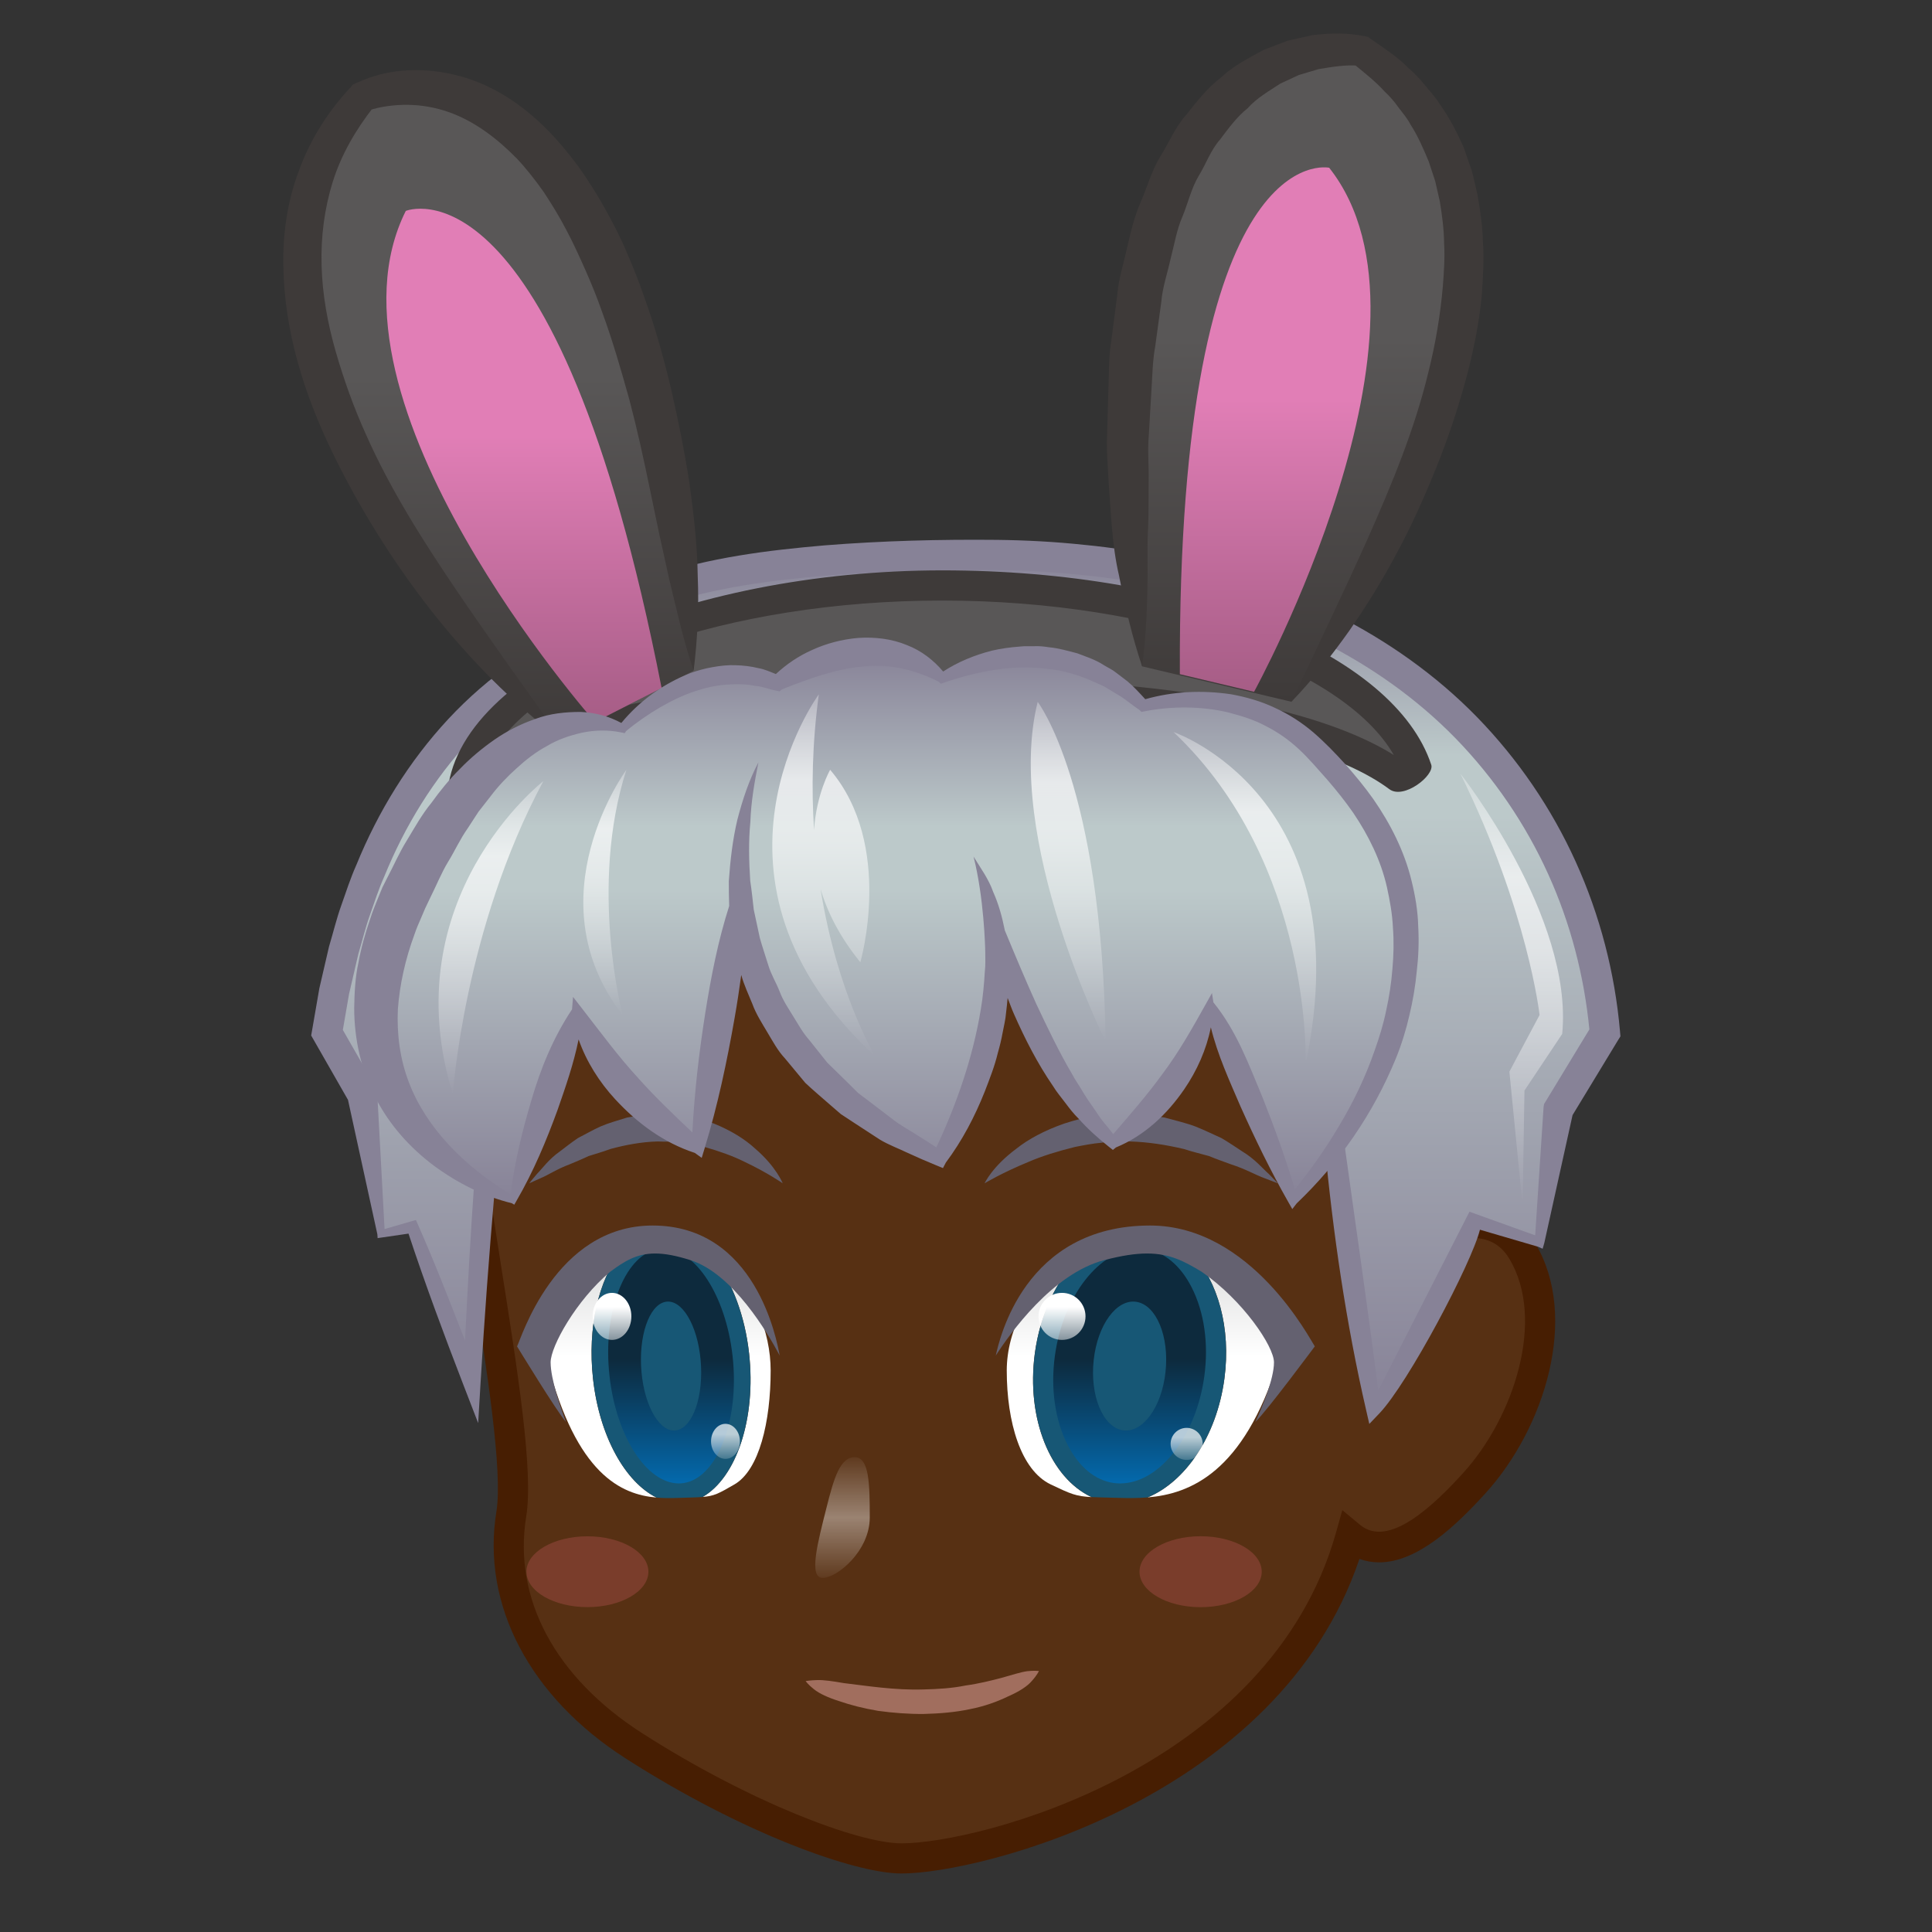 <?xml version="1.0" encoding="UTF-8"?>
<!-- Generated by phantom_svg. -->
<svg width="64px" height="64px" viewBox="0 0 64 64" preserveAspectRatio="none" xmlns="http://www.w3.org/2000/svg" xmlns:xlink="http://www.w3.org/1999/xlink" version="1.1">
  <rect x="0" y="0" width="64" height="64" fill="#333333" stroke="none"/>
  <g>
    <g>
      <path style='fill:#573013;' d='M50.426,41.44C49.618,40.093,48.104,40.463,46.985,41
			c1.165-6.859,1.605-13.693-3.068-16.583C36.145,19.611,21.125,23.625,21.125,23.625
			s-6.597,4.009-5.902,11.932c0.42,4.784,2.096,12.259,1.715,14.596
			C16.5,52.833,17.75,55.75,21,57.833c3.718,2.384,7.375,3.729,8.864,3.729
			c2.385,0,12.553-2.396,14.874-10.662c1.283,1.065,2.929-0.484,4.095-1.764
			C50.595,47.203,51.805,43.738,50.426,41.44z'/>
      <path style='fill:#471E02;' d='M29.864,62.062c-1.548,0-5.275-1.335-9.134-3.809
			c-3.187-2.042-4.789-5.101-4.286-8.181c0.216-1.323-0.311-4.671-0.82-7.907
			c-0.358-2.278-0.729-4.635-0.899-6.564c-0.714-8.139,6.072-12.362,6.141-12.404
			l0.131-0.056c0.059-0.016,6.013-1.588,12.311-1.588
			c4.6,0,8.258,0.82,10.873,2.437c4.729,2.925,4.526,9.449,3.443,16.218
			c1.442-0.451,2.588-0.1,3.231,0.974c1.468,2.443,0.312,6.135-1.652,8.291
			c-0.967,1.062-2.241,2.282-3.515,2.282l0,0c-0.229,0-0.447-0.038-0.655-0.114
			C42.364,59.549,32.501,62.062,29.864,62.062z M21.328,24.089
			c-0.634,0.416-6.231,4.306-5.607,11.425c0.167,1.896,0.535,4.235,0.891,6.497
			c0.546,3.467,1.062,6.742,0.82,8.224c-0.443,2.714,0.956,5.33,3.839,7.178
			c3.564,2.285,7.168,3.65,8.594,3.65c2.536,0,12.193-2.466,14.393-10.297
			l0.208-0.741l0.593,0.491c0.948,0.785,2.444-0.66,3.405-1.716
			c1.682-1.845,2.746-5.085,1.534-7.103c-0.509-0.849-1.451-0.89-2.796-0.246
			l-0.87,0.417l0.161-0.952c1.144-6.729,1.591-13.335-2.838-16.074
			c-2.455-1.518-5.937-2.288-10.348-2.288
			C27.515,22.554,22.022,23.911,21.328,24.089z'/>
    </g>
  </g>
  <g>
    <g>
      <path style='fill:#646170;' d='M25.928,39.198c0,0-0.497-0.348-1.265-0.712
			c-0.379-0.19-0.839-0.353-1.326-0.492c-0.248-0.057-0.501-0.114-0.763-0.14
			c-0.259-0.056-0.528-0.024-0.793-0.042c-0.534,0.015-1.065,0.115-1.565,0.251
			c-0.241,0.092-0.487,0.158-0.718,0.233c-0.216,0.104-0.432,0.19-0.631,0.275
			c-0.411,0.151-0.71,0.356-0.955,0.456c-0.243,0.109-0.381,0.171-0.381,0.171
			s0.087-0.114,0.254-0.307c0.179-0.18,0.392-0.491,0.764-0.75
			c0.18-0.136,0.373-0.29,0.591-0.438c0.236-0.122,0.483-0.264,0.752-0.387
			c0.272-0.118,0.578-0.2,0.882-0.296c0.316-0.057,0.645-0.107,0.975-0.128
			c0.333,0.005,0.668,0.004,0.987,0.076c0.327,0.038,0.625,0.148,0.911,0.251
			c0.561,0.226,1.034,0.52,1.368,0.83C25.712,38.646,25.928,39.198,25.928,39.198z
			'/>
    </g>
    <path style='fill:#646170;' d='M32.616,39.198c0,0,0.575-0.348,1.462-0.712
		c0.438-0.19,0.971-0.353,1.533-0.492c0.287-0.057,0.58-0.114,0.883-0.14
		c0.299-0.056,0.61-0.024,0.917-0.042c0.617,0.015,1.232,0.115,1.81,0.251
		c0.278,0.092,0.563,0.158,0.83,0.233c0.25,0.104,0.5,0.19,0.73,0.275
		c0.475,0.151,0.82,0.356,1.104,0.456c0.28,0.109,0.441,0.171,0.441,0.171
		s-0.101-0.114-0.293-0.307c-0.207-0.18-0.453-0.491-0.883-0.75
		c-0.208-0.136-0.432-0.29-0.683-0.438c-0.273-0.122-0.558-0.264-0.869-0.387
		c-0.314-0.118-0.668-0.2-1.02-0.296c-0.365-0.057-0.746-0.107-1.128-0.128
		c-0.385,0.005-0.772,0.004-1.141,0.076c-0.378,0.038-0.723,0.148-1.054,0.251
		c-0.649,0.226-1.196,0.52-1.582,0.83C32.866,38.646,32.616,39.198,32.616,39.198z
		'/>
    <g>
      <g>
        <g>
          <linearGradient id='SVGID_1_' gradientUnits='userSpaceOnUse' x1='22.229' y1='49.474' x2='22.229' y2='41.03'>
            <stop offset='0' style='stop-color:#036EB5'/>
            <stop offset='0.527' style='stop-color:#0D2A3D'/>
          </linearGradient>
          <path style='fill:url(#SVGID_1_);' d='M22.488,49.474c-1.201,0-2.331-1.688-2.571-3.843
					c-0.258-2.319,0.569-4.375,1.843-4.585c0.07-0.011,0.14-0.017,0.209-0.017
					c1.202,0,2.331,1.688,2.57,3.843c0.258,2.319-0.569,4.375-1.843,4.585
					C22.627,49.469,22.557,49.474,22.488,49.474z'/>
          <g>
            <linearGradient id='SVGID_2_' gradientUnits='userSpaceOnUse' x1='19.942' y1='49.626' x2='19.942' y2='41.194'>
              <stop offset='0.553' style='stop-color:#FFFFFF'/>
              <stop offset='1' style='stop-color:#D9DADA'/>
            </linearGradient>
            <path style='fill:url(#SVGID_2_);' d='M19.645,45.676c-0.191-1.715,0.193-3.28,0.907-4.182
						c-1.717,0.913-2.418,3.634-2.418,3.634c0.961,3.713,2.441,4.382,3.617,4.481
						C20.72,49.102,19.858,47.593,19.645,45.676z'/>
            <linearGradient id='SVGID_3_' gradientUnits='userSpaceOnUse' x1='24.401' y1='49.626' x2='24.401' y2='41.194'>
              <stop offset='0.553' style='stop-color:#FFFFFF'/>
              <stop offset='1' style='stop-color:#D9DADA'/>
            </linearGradient>
            <path style='fill:url(#SVGID_3_);' d='M23.708,41.77c0.553,0.744,0.967,1.814,1.106,3.057
						c0.242,2.172-0.428,4.126-1.54,4.761c0.381-0.03,0.525-0.107,1.056-0.415
						c0.817-0.473,1.199-2.066,1.199-3.774
						C25.529,44.14,24.975,42.59,23.708,41.77z'/>
            <path style='fill:#175775;' d='M24.813,44.828c-0.138-1.244-0.553-2.314-1.106-3.057
						c-0.536-0.347-1.187-0.576-1.998-0.576c-0.43,0-0.812,0.117-1.157,0.3
						c-0.714,0.903-1.098,2.467-0.907,4.182c0.213,1.916,1.075,3.426,2.106,3.933
						c0.258,0.022,0.503,0.017,0.723,0.01c0.376-0.012,0.614-0.016,0.8-0.031
						C24.386,48.954,25.055,47,24.813,44.828z M22.66,49.126
						c-0.057,0.009-0.115,0.014-0.172,0.014c-1.067,0-2.076-1.561-2.297-3.553
						c-0.12-1.078,0.003-2.122,0.345-2.939c0.308-0.735,0.757-1.186,1.262-1.269
						c0.057-0.009,0.115-0.014,0.172-0.014c1.066,0,2.076,1.561,2.297,3.553
						c0.12,1.078-0.002,2.122-0.345,2.939
						C23.614,48.592,23.166,49.043,22.66,49.126z'/>
          </g>
        </g>
        <path style='fill:#175775;' d='M23.209,45.053c0.106,1.174-0.247,2.215-0.788,2.325
				c-0.541,0.11-1.065-0.753-1.171-1.927c-0.106-1.174,0.247-2.215,0.788-2.325
				C22.578,43.016,23.103,43.879,23.209,45.053z'/>
      </g>
      <g>
        <g>
          <path style='fill:#646170;' d='M18.747,47.102c-0.296-0.331-1.619-2.501-1.619-2.501
					c0.12-0.207,1.247-4.004,4.491-4.004c3.422,0,4.114,3.805,4.21,4.308
					c-0.386-0.73-1.547-2.713-2.955-3.16c-0.474-0.151-0.847-0.221-1.173-0.221
					c-0.62,0-1.026,0.263-1.491,0.607c-1.125,0.945-1.97,2.47-1.97,2.998
					C18.241,45.686,18.57,46.632,18.747,47.102z'/>
        </g>
      </g>
      <g>
        <g>
          <linearGradient id='SVGID_4_' gradientUnits='userSpaceOnUse' x1='26.58' y1='49.474' x2='26.58' y2='41.03' gradientTransform='matrix(-1 0 0 1 64 0)'>
            <stop offset='0' style='stop-color:#036EB5'/>
            <stop offset='0.527' style='stop-color:#0D2A3D'/>
          </linearGradient>
          <path style='fill:url(#SVGID_4_);' d='M37.105,49.474c-0.085,0-0.169-0.006-0.254-0.017
					c-0.726-0.098-1.361-0.613-1.786-1.449c-0.446-0.877-0.607-1.99-0.452-3.135
					c0.291-2.155,1.662-3.843,3.122-3.843c0.085,0,0.169,0.006,0.254,0.017
					c1.548,0.209,2.552,2.266,2.239,4.585
					C39.936,47.786,38.564,49.474,37.105,49.474L37.105,49.474z'/>
          <g>
            <linearGradient id='SVGID_5_' gradientUnits='userSpaceOnUse' x1='29.247' y1='49.626' x2='29.247' y2='41.194' gradientTransform='matrix(-1 0 0 1 64 0)'>
              <stop offset='0.553' style='stop-color:#FFFFFF'/>
              <stop offset='1' style='stop-color:#D9DADA'/>
            </linearGradient>
            <path style='fill:url(#SVGID_5_);' d='M34.281,44.828c0.175-1.291,0.712-2.392,1.423-3.138
						c-1.645,0.796-2.354,2.41-2.354,3.71c0,1.707,0.464,3.3,1.457,3.774
						c0.676,0.322,0.836,0.392,1.351,0.419
						C34.803,48.961,33.987,47.004,34.281,44.828z'/>
            <linearGradient id='SVGID_6_' gradientUnits='userSpaceOnUse' x1='23.826' y1='49.626' x2='23.826' y2='41.194' gradientTransform='matrix(-1 0 0 1 64 0)'>
              <stop offset='0.553' style='stop-color:#FFFFFF'/>
              <stop offset='1' style='stop-color:#D9DADA'/>
            </linearGradient>
            <path style='fill:url(#SVGID_6_);' d='M42.332,45.128c0,0-0.822-2.638-2.835-3.592
						c0.841,0.909,1.29,2.452,1.062,4.141c-0.258,1.908-1.298,3.413-2.543,3.927
						C39.431,49.485,41.186,48.774,42.332,45.128z'/>
            <path style='fill:#175775;' d='M40.559,45.676c0.228-1.688-0.221-3.231-1.062-4.141
						c-0.444-0.211-0.944-0.342-1.508-0.342c-0.913,0-1.661,0.194-2.285,0.496
						c-0.711,0.745-1.248,1.846-1.423,3.138c-0.294,2.176,0.522,4.133,1.876,4.765
						c0.217,0.011,0.491,0.016,0.904,0.027c0.289,0.008,0.612,0.013,0.955-0.016
						C39.261,49.09,40.301,47.585,40.559,45.676z M37.105,49.14
						c-0.07,0-0.14-0.005-0.209-0.014c-0.614-0.083-1.159-0.534-1.533-1.269
						c-0.416-0.817-0.565-1.861-0.419-2.939c0.269-1.992,1.495-3.553,2.79-3.553
						c0.07,0,0.14,0.005,0.209,0.014c0.614,0.083,1.159,0.534,1.533,1.269
						c0.416,0.817,0.565,1.861,0.419,2.939
						C39.626,47.579,38.401,49.14,37.105,49.14z'/>
          </g>
        </g>
        <path style='fill:#175775;' d='M36.23,45.053c-0.128,1.174,0.3,2.215,0.957,2.325
				c0.657,0.11,1.294-0.753,1.422-1.927c0.128-1.174-0.3-2.215-0.957-2.325
				C36.995,43.016,36.358,43.879,36.23,45.053z'/>
      </g>
      <g>
        <g>
          <path style='fill:#646170;' d='M41.586,47.102c0.216-0.469,0.616-1.416,0.616-1.973
					c0-0.528-1.026-2.053-2.389-2.996c-0.568-0.345-1.059-0.609-1.813-0.609
					c-0.396,0-0.849,0.07-1.425,0.221c-1.711,0.447-3.12,2.43-3.589,3.16
					c0.115-0.503,0.931-4.308,5.113-4.308c3.362,0,5.31,3.797,5.456,4.004
					C43.553,44.6,41.946,46.77,41.586,47.102z'/>
        </g>
      </g>
      <linearGradient id='SVGID_7_' gradientUnits='userSpaceOnUse' x1='20.273' y1='44.386' x2='20.273' y2='42.827'>
        <stop offset='0' style='stop-color:#FFFFFF;stop-opacity:0.5'/>
        <stop offset='0.7' style='stop-color:#FFFFFF'/>
      </linearGradient>
      <ellipse style='fill:url(#SVGID_7_);' cx='20.273' cy='43.607' rx='0.642' ry='0.779'/>
      <linearGradient id='SVGID_8_' gradientUnits='userSpaceOnUse' x1='35.18' y1='44.386' x2='35.18' y2='42.827'>
        <stop offset='0' style='stop-color:#FFFFFF;stop-opacity:0.5'/>
        <stop offset='0.7' style='stop-color:#FFFFFF'/>
      </linearGradient>
      <circle style='fill:url(#SVGID_8_);' cx='35.18' cy='43.607' r='0.779'/>
    </g>
  </g>
  <linearGradient id="SVGID_9_" gradientUnits="userSpaceOnUse" x1="27.909" y1="52.271" x2="27.909" y2="48.271">
    <stop offset='0' style='stop-color:#FFFFFF;stop-opacity:0.05'/>
    <stop offset='0.5' style='stop-color:#FFFFFF;stop-opacity:0.4'/>
    <stop offset='1' style='stop-color:#FFFFFF;stop-opacity:0.05'/>
  </linearGradient>
  <path style="fill:url(#SVGID_9_);" d="M28.812,50.271c0,1.105-1.079,2-1.562,2s-0.143-1.241,0.125-2.312
	c0.25-1,0.454-1.688,0.938-1.688S28.812,49.166,28.812,50.271z"/>
  <path style="fill:#5C0034;" d="M45.418,41.204"/>
  <g>
    <linearGradient id='SVGID_10_' gradientUnits='userSpaceOnUse' x1='32' y1='18.375' x2='32' y2='46.667'>
      <stop offset='0' style='stop-color:#878297'/>
      <stop offset='0.235' style='stop-color:#BCC9CA'/>
      <stop offset='0.305' style='stop-color:#BCC9CA'/>
      <stop offset='1' style='stop-color:#878297'/>
    </linearGradient>
    <path style='fill:url(#SVGID_10_);' d='M32.5,18.375c-9.158,0-12.289,1.435-13.196,2.805
		c-3.437,1.623-7.324,5.191-8.471,13.031L12,36.25l0.625,4.625l1.042-0.227
		c0,0,0.833,2.06,1.958,5.102c0,0,0.618-12.768,1.75-16.5
		c0.466-1.536,2.022-3.535,3.622-5.297L44,29.002c-1,3.85,1.5,17.665,1.5,17.665
		c2.333-2.944,3.333-6.226,3.333-6.226L51,41.146L51.625,36.75l1.542-2.539
		C52.526,26.851,46.875,18.375,32.5,18.375z'/>
    <path style='fill:#878297;' d='M53.679,34.33l-0.014-0.163
		c-0.169-1.937-0.663-3.845-1.466-5.617c-0.801-1.773-1.916-3.404-3.274-4.799
		c-2.735-2.801-6.411-4.5-10.168-5.272c-0.944-0.184-1.894-0.341-2.85-0.431
		c-0.946-0.102-1.936-0.153-2.868-0.164c-1.911-0.019-3.804,0.03-5.71,0.181
		c-1.9,0.164-3.813,0.399-5.684,1.026c-0.919,0.335-1.884,0.74-2.618,1.614
		c-0.351,0.439-0.595,1.052-0.543,1.653c0.047,0.607,0.262,1.112,0.636,1.591
		l0.001,0.001l0.112,0.131l0.16,0.032l24.607,4.888l-24.198-5.818
		c-0.17-0.256-0.308-0.592-0.319-0.884c-0.028-0.348,0.101-0.673,0.329-0.972
		c0.485-0.594,1.324-0.998,2.162-1.29c1.715-0.577,3.584-0.817,5.438-0.974
		c1.858-0.148,3.745-0.197,5.609-0.178c0.956,0.011,1.853,0.06,2.785,0.159
		c0.925,0.087,1.84,0.238,2.748,0.415c3.615,0.744,7.088,2.362,9.657,4.992
		c1.276,1.311,2.323,2.843,3.077,4.511c0.735,1.62,1.19,3.367,1.362,5.139
		l-1.451,2.39l-0.048,0.078l-0.017,0.09l-0,0l-0.279,4.263l-2.177-0.782
		L45.656,46.062c-0.341-2.702-0.758-5.541-1.13-8.235
		c-0.2-1.465-0.363-2.934-0.505-4.405c-0.067-0.736-0.104-1.473-0.134-2.21
		c-0.022-0.737-0.022-1.479,0.112-2.21c-0.211,0.714-0.292,1.463-0.349,2.206
		c-0.057,0.745-0.05,1.491-0.043,2.237c0.017,1.491,0.137,2.976,0.273,4.458
		c0.28,2.963,0.706,5.907,1.375,8.809l0.105,0.458l0.332-0.348
		C46.646,45.825,48.75,41.844,49.025,40.736l1.924,0.563l0,0l0.153,0.067
		l0.055-0.191l0.936-4.236l1.499-2.469L53.679,34.33z'/>
    <path style='fill:#878297;' d='M15.715,39.094c-0.126,1.771-0.223,3.543-0.31,5.316
		c-0.501-1.286-0.999-2.573-1.556-3.835l-0.071-0.16l-0.153,0.042h-0
		l-0.886,0.257l-0.244-4.531l-0.003-0.057l-0.058-0.125l-0-0l-1.077-1.883
		l0.204-1.182l0.308-1.329c0.131-0.434,0.235-0.878,0.388-1.304
		c0.151-0.427,0.289-0.859,0.474-1.271c0.681-1.673,1.637-3.227,2.857-4.537
		c0.982-1.053,2.147-1.922,3.419-2.594c0.096-0.544,0.468-1.145,1.386-1.696
		c-0.281,0.101-0.564,0.196-0.839,0.314c-1.767,0.759-3.384,1.884-4.697,3.293
		c-1.313,1.41-2.332,3.072-3.051,4.838c-0.195,0.436-0.341,0.889-0.499,1.338
		c-0.161,0.448-0.27,0.911-0.407,1.366l-0.321,1.385l-0.242,1.398l-0.029,0.165
		l0.089,0.156l1.131,1.977l0.973,4.455v0l0.008,0.124l0.14-0.02
		l0.883-0.129c0.557,1.682,1.173,3.339,1.81,4.988l0.498,1.289l0.082-1.378
		c0.125-2.098,0.28-4.196,0.461-6.291C16.191,39.376,15.963,39.25,15.715,39.094z'/>
  </g>
  <g>
    <g>
      <path style='fill:#595757;' d='M46.158,25.615c-1.538-1.068-5.426-2.659-14.947-2.659
			c-14.337,0-15.901,3.606-15.901,3.606c0-3.959,7.119-7.169,15.901-7.169
			c7.779,0,14.253,2.518,15.631,5.845C47.019,25.667,46.936,26.155,46.158,25.615z'/>
      <path style='fill:#3E3A39;' d='M46.023,26.142c-1.286-0.963-4.963-2.685-14.812-2.685
			c-13.604,0-15.432,3.286-15.449,3.319c-0.104,0.207-0.342,0.321-0.565,0.266
			c-0.225-0.054-0.387-0.248-0.387-0.479c0-4.3,7.94-7.669,16.401-7.669
			c8.3,0,14.977,2.743,16.201,6.439C47.528,25.685,46.499,26.499,46.023,26.142z
			 M31.211,22.457c9.064,0,13.146,1.418,14.961,2.554
			c-1.664-2.896-7.842-5.117-14.961-5.117S17.915,22.114,16.25,25.01
			C18.065,23.875,22.147,22.457,31.211,22.457z'/>
    </g>
    <g>
      <g>
        <linearGradient id='SVGID_11_' gradientUnits='userSpaceOnUse' x1='42.921' y1='1.642' x2='42.921' y2='23.247'>
          <stop offset='0.442' style='stop-color:#595757'/>
          <stop offset='1' style='stop-color:#3E3A39'/>
        </linearGradient>
        <path style='fill:url(#SVGID_11_);' d='M42.78,23.247c0,0,11.133-15.663,2.323-21.56
				c0,0-10.048-1.99-7.271,20.386'/>
        <path style='fill:#3E3A39;' d='M42.78,23.247c0.862-1.827,1.725-3.609,2.531-5.411
				c0.798-1.799,1.554-3.621,2.007-5.511c0.237-0.94,0.396-1.894,0.478-2.842
				c0.036-0.473,0.071-0.95,0.042-1.418c-0.005-0.472-0.067-0.935-0.142-1.393
				L47.542,5.997l-0.216-0.654c-0.177-0.421-0.357-0.843-0.607-1.227
				c-0.104-0.206-0.259-0.376-0.396-0.561c-0.132-0.189-0.283-0.362-0.453-0.52
				c-0.31-0.345-0.681-0.63-1.043-0.93L44.825,2.103l0.181,0.075
				c-0.394-0.042-0.888,0.038-1.323,0.111l-0.653,0.194l-0.617,0.286
				c-0.378,0.251-0.776,0.471-1.084,0.817c-0.356,0.285-0.631,0.661-0.91,1.033
				c-0.309,0.344-0.469,0.816-0.714,1.214c-0.241,0.405-0.349,0.893-0.532,1.334
				c-0.193,0.439-0.27,0.929-0.394,1.401c-0.105,0.478-0.268,0.939-0.31,1.436
				l-0.201,1.471c-0.09,0.486-0.093,0.989-0.127,1.487l-0.088,1.496
				c-0.042,0.498,0.01,1.003-0.003,1.505c-0.007,0.503,0.005,1.006-0.017,1.511
				c-0.031,0.505-0.014,1.011-0.018,1.519c-0.005,1.016-0.043,2.037-0.181,3.081
				c-0.333-0.986-0.566-1.994-0.765-3.007c-0.236-1.01-0.263-2.046-0.343-3.077
				c-0.024-0.517-0.076-1.031-0.053-1.551l0.044-1.559
				c0.023-0.52,0.006-1.04,0.092-1.561l0.203-1.561
				c0.042-0.522,0.212-1.035,0.323-1.552c0.123-0.517,0.238-1.033,0.459-1.53
				c0.217-0.495,0.351-1.015,0.639-1.486c0.294-0.464,0.491-0.976,0.87-1.395
				c0.344-0.437,0.686-0.875,1.139-1.223c0.408-0.389,0.926-0.65,1.418-0.919
				l0.794-0.304l0.827-0.186c0.572-0.063,1.104-0.089,1.721,0.035l0.12,0.024
				l0.062,0.051l0.002,0.001c0.431,0.305,0.887,0.587,1.264,0.974
				c0.204,0.175,0.391,0.368,0.558,0.581c0.172,0.208,0.36,0.404,0.498,0.638
				c0.315,0.442,0.563,0.925,0.783,1.421l0.264,0.765
				c0.071,0.259,0.125,0.521,0.187,0.782c0.095,0.524,0.17,1.054,0.184,1.581
				c0.038,0.529,0.007,1.053-0.025,1.575c-0.033,0.523-0.115,1.036-0.207,1.546
				c-0.106,0.506-0.211,1.012-0.354,1.506c-0.271,0.991-0.599,1.961-0.983,2.904
				c-0.381,0.944-0.797,1.871-1.278,2.763c-0.473,0.896-1.008,1.756-1.582,2.587
				C44.109,21.721,43.482,22.517,42.78,23.247z'/>
      </g>
      <linearGradient id='SVGID_12_' gradientUnits='userSpaceOnUse' x1='42.241' y1='5.543' x2='42.241' y2='22.917'>
        <stop offset='0.442' style='stop-color:#E17EB6'/>
        <stop offset='1' style='stop-color:#A65D86'/>
      </linearGradient>
      <path style='fill:url(#SVGID_12_);' d='M41.542,22.917c0,0,6.649-12.1,2.489-17.36
			c0,0-5.02-1.109-4.947,16.776'/>
    </g>
    <g>
      <g>
        <linearGradient id='SVGID_13_' gradientUnits='userSpaceOnUse' x1='16.494' y1='2.9' x2='16.494' y2='24.521'>
          <stop offset='0.442' style='stop-color:#595757'/>
          <stop offset='1' style='stop-color:#3E3A39'/>
        </linearGradient>
        <path style='fill:url(#SVGID_13_);' d='M18.619,24.521c0,0-13.585-13.355-6.616-21.312
				c0,0,8.927-4.279,10.972,19.009'/>
        <path style='fill:#3E3A39;' d='M18.619,24.521c-0.831-0.607-1.598-1.294-2.325-2.019
				c-0.721-0.73-1.406-1.499-2.039-2.31c-1.264-1.624-2.365-3.385-3.272-5.263
				c-0.901-1.874-1.561-3.933-1.596-6.101c-0.025-1.078,0.134-2.18,0.526-3.203
				c0.376-1.028,0.976-1.964,1.713-2.745l0.001-0.001l0.055-0.073l0.106-0.049
				c0.585-0.271,1.119-0.394,1.708-0.427c0.578-0.031,1.162,0.035,1.722,0.188
				c1.131,0.298,2.107,0.973,2.892,1.76c0.394,0.397,0.743,0.824,1.07,1.265
				c0.311,0.449,0.608,0.905,0.868,1.378c0.26,0.472,0.51,0.949,0.716,1.442
				c0.212,0.491,0.409,0.985,0.58,1.487c0.363,0.998,0.642,2.014,0.887,3.036
				c0.233,1.023,0.443,2.049,0.602,3.081c0.145,1.034,0.265,2.07,0.28,3.114
				c0.043,1.041-0.006,2.088-0.135,3.134c-0.344-1.004-0.563-2.013-0.806-3.014
				l-0.332-1.502l-0.312-1.498c-0.205-0.998-0.423-1.989-0.681-2.968
				c-0.273-0.973-0.55-1.944-0.896-2.884c-0.164-0.474-0.353-0.935-0.553-1.39
				c-0.201-0.454-0.405-0.904-0.636-1.338c-0.226-0.438-0.482-0.851-0.748-1.257
				c-0.279-0.394-0.573-0.773-0.898-1.117c-0.658-0.671-1.409-1.24-2.263-1.538
				c-0.426-0.148-0.874-0.229-1.327-0.236c-0.439-0.008-0.939,0.057-1.305,0.184
				l0.16-0.121l-0.001,0.001c-0.59,0.754-1.073,1.578-1.353,2.475
				c-0.281,0.894-0.402,1.836-0.374,2.787c0.025,0.951,0.199,1.906,0.466,2.84
				c0.269,0.933,0.599,1.86,1.007,2.76c0.802,1.809,1.875,3.501,2.997,5.159
				C16.249,21.218,17.427,22.851,18.619,24.521z'/>
      </g>
      <linearGradient id='SVGID_14_' gradientUnits='userSpaceOnUse' x1='17.358' y1='6.914' x2='17.358' y2='23.917'>
        <stop offset='0.442' style='stop-color:#E17EB6'/>
        <stop offset='1' style='stop-color:#A65D86'/>
      </linearGradient>
      <path style='fill:url(#SVGID_14_);' d='M21.917,22.792C18.41,4.92,13.442,6.987,13.442,6.987
			C10.298,13.271,19.708,23.917,19.708,23.917'/>
    </g>
  </g>
  <g>
    <linearGradient id='SVGID_15_' gradientUnits='userSpaceOnUse' x1='29.519' y1='21.59' x2='29.519' y2='39.75'>
      <stop offset='0' style='stop-color:#878297'/>
      <stop offset='0.319' style='stop-color:#BCC9CA'/>
      <stop offset='0.434' style='stop-color:#BCC9CA'/>
      <stop offset='1' style='stop-color:#878297'/>
    </linearGradient>
    <path style='fill:url(#SVGID_15_);' d='M43.625,24.875c-2.375-2.5-5.75-1.5-5.75-1.5c-3-3-6.664-0.918-6.664-0.918
		C28.797,20.413,25.75,22.625,25.75,22.625c-2.75-1.125-5.125,1.5-5.125,1.5s-3.875-1.875-7.25,5.625s3.625,10,3.625,10
		c0.75-2.5,2.125-6.25,2.125-6.25c1.208,3,4.001,4.494,4.001,4.494
		c0.455-2.45,1.174-6.957,1.391-8.327C24.701,32.493,26.079,36.051,31.125,38.375
		c0,0,2.343-3.61,1.821-7.585c0.725,2.188,2.021,5.324,3.922,7.065
		c0,0,2.424-1.563,3.216-4.604c0,0,1.708,4.167,2.75,6.5c0,0,2.833-2.833,3.542-6.5
		C47.217,28.892,45.33,26.669,43.625,24.875z'/>
    <path style='fill:#878297;' d='M46.98,30.683c-0.012-0.502-0.097-1.004-0.218-1.494
		c-0.236-0.986-0.704-1.906-1.272-2.722c-0.289-0.407-0.603-0.788-0.928-1.155
		c-0.334-0.366-0.653-0.701-1.05-1.046c-0.388-0.332-0.822-0.611-1.286-0.821
		c-0.46-0.22-0.953-0.356-1.447-0.447c-0.957-0.14-1.915-0.098-2.841,0.164
		c-0.187-0.203-0.373-0.412-0.589-0.592l-0.378-0.288
		c-0.123-0.102-0.271-0.165-0.407-0.25c-0.269-0.177-0.577-0.275-0.877-0.39
		c-0.31-0.08-0.621-0.172-0.941-0.201c-0.159-0.025-0.319-0.043-0.479-0.035
		c-0.16,0.005-0.321-0.009-0.479,0.012c-0.318,0.023-0.633,0.065-0.941,0.138
		c-0.57,0.148-1.108,0.367-1.604,0.689c-0.313-0.372-0.72-0.692-1.198-0.874
		c-0.508-0.213-1.072-0.274-1.612-0.239c-0.541,0.046-1.064,0.183-1.542,0.404
		c-0.441,0.197-0.832,0.462-1.19,0.793c-0.187-0.075-0.373-0.159-0.574-0.195
		c-0.249-0.062-0.503-0.09-0.76-0.098c-0.255-0.01-0.513,0.019-0.761,0.064
		c-0.251,0.043-0.495,0.111-0.732,0.195c-0.904,0.356-1.688,0.921-2.291,1.654
		c-0.418-0.225-0.87-0.344-1.343-0.365c-0.503-0.002-1.028,0.051-1.506,0.232
		c-0.484,0.165-0.942,0.401-1.357,0.688c-0.412,0.288-0.802,0.613-1.143,0.968
		c-0.355,0.351-0.663,0.734-0.948,1.13c-0.311,0.379-0.551,0.814-0.807,1.236
		c-0.265,0.428-0.432,0.829-0.653,1.245l-0.156,0.309l-0.15,0.365
		c-0.093,0.227-0.185,0.453-0.259,0.69c-0.161,0.466-0.297,0.945-0.387,1.44
		c-0.108,0.489-0.132,1.001-0.141,1.508c0.002,1.018,0.227,2.058,0.705,2.963
		c0.461,0.912,1.155,1.673,1.934,2.256c0.787,0.58,1.653,1.015,2.584,1.245
		l0.001,0l0.079,0.048l0.072-0.125c0.566-0.977,0.989-1.99,1.364-3.019
		c0.266-0.763,0.532-1.527,0.695-2.33c0.258,0.735,0.686,1.411,1.21,1.979
		c0.728,0.789,1.599,1.439,2.638,1.779l0.001,0l0.229,0.165l0.099-0.325
		c0.435-1.424,0.739-2.871,0.994-4.327c0.082-0.467,0.153-0.936,0.217-1.406
		c0.09,0.331,0.241,0.642,0.369,0.961c0.121,0.332,0.313,0.628,0.492,0.931
		c0.181,0.301,0.346,0.615,0.588,0.872l0.672,0.809
		c0.254,0.239,0.522,0.464,0.783,0.693l0.394,0.341l0.433,0.285l0.866,0.564
		c0.295,0.176,0.62,0.294,0.927,0.442c0.309,0.144,0.622,0.278,0.936,0.407
		l0.222,0.091l0.095-0.182l0.001-0.001c0.545-0.731,0.958-1.521,1.29-2.356
		c0.161-0.418,0.327-0.838,0.432-1.277c0.062-0.217,0.116-0.435,0.156-0.658
		c0.042-0.222,0.098-0.441,0.116-0.668c0.021-0.164,0.036-0.329,0.052-0.493
		c0.07,0.175,0.13,0.355,0.208,0.527c0.365,0.827,0.778,1.639,1.296,2.392
		c0.117,0.195,0.269,0.37,0.405,0.553c0.137,0.183,0.276,0.364,0.442,0.526
		c0.304,0.342,0.649,0.652,1.008,0.935l0.128,0.101l0.1-0.082l0-0
		c0.95-0.391,1.697-1.102,2.264-1.928c0.422-0.616,0.736-1.319,0.881-2.051
		c0.223,0.917,0.615,1.765,0.983,2.622c0.482,1.075,0.997,2.137,1.582,3.164
		l0.133,0.234l0.141-0.183l0-0.001c1.414-1.345,2.539-2.975,3.29-4.806
		c0.183-0.444,0.343-0.967,0.445-1.417c0.118-0.488,0.199-0.97,0.247-1.467
		C46.99,31.686,47.009,31.185,46.98,30.683z M46.125,32.103
		c-0.035,0.456-0.107,0.923-0.205,1.366c-0.1,0.485-0.224,0.88-0.383,1.329
		c-0.302,0.875-0.709,1.724-1.195,2.527c-0.426,0.723-0.917,1.417-1.446,2.071
		c-0.314-1.037-0.678-2.051-1.076-3.05c-0.453-1.084-0.852-2.188-1.624-3.141
		v-0l-0.048-0.308l-0.181,0.323c-0.472,0.844-0.91,1.626-1.457,2.353
		c-0.498,0.688-1.061,1.334-1.633,1.996c-0.096-0.122-0.191-0.245-0.29-0.361
		c-0.142-0.161-0.252-0.354-0.378-0.528c-0.125-0.176-0.246-0.354-0.356-0.542
		c-0.11-0.187-0.235-0.362-0.337-0.554c-0.44-0.747-0.814-1.535-1.187-2.326
		c-0.363-0.803-0.703-1.616-1.043-2.437c-0.087-0.439-0.203-0.869-0.386-1.276
		C32.753,29.121,32.477,28.747,32.25,28.375c0.344,1.359,0.385,2.968,0.388,3.177
		c0,0.209,0.012,0.418-0.014,0.627c-0.025,0.418-0.061,0.834-0.132,1.249
		c-0.257,1.573-0.789,3.12-1.475,4.582c-0.205-0.135-0.41-0.27-0.617-0.396
		c-0.273-0.179-0.565-0.328-0.82-0.53l-0.77-0.588l-0.385-0.29l-0.34-0.339
		l-0.683-0.668l-0.591-0.743c-0.212-0.237-0.364-0.514-0.53-0.782
		c-0.164-0.269-0.344-0.53-0.454-0.828c-0.115-0.293-0.284-0.565-0.375-0.869
		c-0.092-0.302-0.197-0.602-0.282-0.908l-0.201-0.937
		c-0.035-0.318-0.069-0.637-0.117-0.958c-0.042-0.645-0.058-1.299,0.005-1.952
		C24.879,26.561,24.993,25.909,25.125,25.25c-0.315,0.596-0.528,1.245-0.699,1.904
		c-0.157,0.664-0.235,1.344-0.283,2.034c-0.003,0.273,0.005,0.549,0.012,0.824
		c-0.37,1.157-0.6,2.339-0.789,3.527c-0.208,1.314-0.362,2.637-0.43,3.975
		c-0.622-0.589-1.236-1.174-1.789-1.795c-0.659-0.715-1.217-1.476-1.848-2.288
		l-0.316-0.407l-0.034,0.413v0c-0.628,0.944-1.044,1.968-1.352,3.032
		c-0.301,1.01-0.551,2.037-0.683,3.094c-1.511-0.91-2.792-2.191-3.368-3.706
		c-0.298-0.775-0.404-1.601-0.366-2.427c0.062-0.827,0.248-1.658,0.546-2.466
		c0.067-0.203,0.155-0.402,0.242-0.601l0.117-0.274l0.149-0.313
		c0.204-0.404,0.388-0.862,0.607-1.222c0.226-0.366,0.401-0.761,0.654-1.117
		l0.356-0.548l0.397-0.507c0.258-0.344,0.553-0.653,0.865-0.932
		c0.31-0.284,0.642-0.544,1.008-0.738c0.359-0.218,0.754-0.349,1.167-0.442
		c0.41-0.087,0.862-0.096,1.274-0.011l0.133,0.027l0.04-0.061l0-0.001
		c0.345-0.293,0.734-0.556,1.122-0.787c0.394-0.227,0.799-0.426,1.223-0.557
		c0.211-0.066,0.422-0.126,0.639-0.159c0.214-0.04,0.433-0.049,0.648-0.055
		c0.217-0.004,0.433,0.01,0.646,0.054c0.22,0.011,0.424,0.101,0.641,0.146
		l0.171,0.036l0.079-0.066l0-0c0.867-0.347,1.748-0.663,2.618-0.751
		c0.875-0.102,1.719,0.063,2.582,0.502l0,0l0.06,0.063l0.131-0.045
		c1.095-0.372,2.258-0.595,3.37-0.451c0.561,0.047,1.101,0.216,1.613,0.45
		c0.126,0.063,0.265,0.104,0.382,0.186l0.367,0.221
		c0.251,0.142,0.463,0.341,0.713,0.501l0,0l0.073,0.071l0.117-0.023
		c0.894-0.172,1.852-0.169,2.735,0.034c0.439,0.115,0.874,0.244,1.269,0.459
		c0.4,0.202,0.768,0.461,1.094,0.766c0.317,0.293,0.639,0.672,0.946,1.017
		c0.305,0.354,0.595,0.716,0.856,1.093c0.512,0.759,0.916,1.582,1.115,2.464
		c0.097,0.44,0.177,0.887,0.198,1.342C46.177,31.185,46.167,31.645,46.125,32.103z
		'/>
  </g>
  <path style="fill:#A16E5E;" d="M26.688,55.688c0,0,0.145-0.027,0.373-0.033
	c0.229-0.009,0.532,0.038,0.892,0.1c0.727,0.085,1.684,0.242,2.641,0.21
	c0.477-0.01,0.955-0.041,1.39-0.13c0.441-0.061,0.845-0.162,1.191-0.253
	c0.346-0.096,0.63-0.191,0.855-0.222c0.227-0.026,0.386-0.005,0.386-0.005
	s-0.062,0.136-0.222,0.314c-0.154,0.19-0.432,0.365-0.792,0.523
	c-0.352,0.172-0.79,0.333-1.272,0.426c-0.481,0.103-1.004,0.146-1.524,0.159
	c-0.521,0.005-1.039-0.037-1.519-0.103c-0.478-0.081-0.916-0.192-1.281-0.32
	c-0.368-0.115-0.663-0.25-0.847-0.399C26.773,55.81,26.688,55.688,26.688,55.688z"/>
  <linearGradient id="SVGID_16_" gradientUnits="userSpaceOnUse" x1="39.309" y1="48.362" x2="39.309" y2="47.299">
    <stop offset='0' style='stop-color:#FFFFFF;stop-opacity:0.2'/>
    <stop offset='0.7' style='stop-color:#FFFFFF;stop-opacity:0.7'/>
  </linearGradient>
  <circle style="fill:url(#SVGID_16_);" cx="39.309" cy="47.831" r="0.531"/>
  <linearGradient id="SVGID_17_" gradientUnits="userSpaceOnUse" x1="24.032" y1="48.328" x2="24.032" y2="47.167">
    <stop offset='0' style='stop-color:#FFFFFF;stop-opacity:0.2'/>
    <stop offset='0.7' style='stop-color:#FFFFFF;stop-opacity:0.7'/>
  </linearGradient>
  <ellipse style="fill:url(#SVGID_17_);" cx="24.032" cy="47.747" rx="0.478" ry="0.581"/>
  <linearGradient id="SVGID_18_" gradientUnits="userSpaceOnUse" x1="16.264" y1="25.875" x2="16.264" y2="36.25">
    <stop offset='0' style='stop-color:#FFFFFF;stop-opacity:0.3'/>
    <stop offset='0.239' style='stop-color:#FFFFFF;stop-opacity:0.7'/>
    <stop offset='0.416' style='stop-color:#FFFFFF;stop-opacity:0.6'/>
    <stop offset='1' style='stop-color:#FFFFFF;stop-opacity:0'/>
  </linearGradient>
  <path style="fill:url(#SVGID_18_);" d="M18,25.875c0,0-5,3.875-3,10.375C15,36.25,15.375,30.75,18,25.875z"/>
  <linearGradient id="SVGID_19_" gradientUnits="userSpaceOnUse" x1="27.292" y1="23" x2="27.292" y2="35">
    <stop offset='0' style='stop-color:#FFFFFF;stop-opacity:0.3'/>
    <stop offset='0.239' style='stop-color:#FFFFFF;stop-opacity:0.7'/>
    <stop offset='0.416' style='stop-color:#FFFFFF;stop-opacity:0.6'/>
    <stop offset='1' style='stop-color:#FFFFFF;stop-opacity:0'/>
  </linearGradient>
  <path style="fill:url(#SVGID_19_);" d="M27.182,29.449C27.404,30.206,27.811,31.029,28.5,31.875
	c0,0,1.125-3.875-1-6.375c0,0-0.452,0.782-0.534,1.993C26.879,26.143,26.902,24.644,27.125,23
	c0,0-4.5,6.125,1.875,12C29,35,27.743,32.962,27.182,29.449z"/>
  <linearGradient id="SVGID_20_" gradientUnits="userSpaceOnUse" x1="20.037" y1="25.5" x2="20.037" y2="33.625">
    <stop offset='0' style='stop-color:#FFFFFF;stop-opacity:0.3'/>
    <stop offset='0.239' style='stop-color:#FFFFFF;stop-opacity:0.7'/>
    <stop offset='0.416' style='stop-color:#FFFFFF;stop-opacity:0.6'/>
    <stop offset='1' style='stop-color:#FFFFFF;stop-opacity:0'/>
  </linearGradient>
  <path style="fill:url(#SVGID_20_);" d="M20.75,25.5c0,0-3.125,4.25-0.125,8.125C20.625,33.625,19.5,29.375,20.75,25.5z"/>
  <linearGradient id="SVGID_21_" gradientUnits="userSpaceOnUse" x1="35.385" y1="23.25" x2="35.385" y2="34.5">
    <stop offset='0' style='stop-color:#FFFFFF;stop-opacity:0.3'/>
    <stop offset='0.239' style='stop-color:#FFFFFF;stop-opacity:0.7'/>
    <stop offset='0.416' style='stop-color:#FFFFFF;stop-opacity:0.6'/>
    <stop offset='1' style='stop-color:#FFFFFF;stop-opacity:0'/>
  </linearGradient>
  <path style="fill:url(#SVGID_21_);" d="M34.375,23.25c0,0,2.125,2.75,2.25,11.25C36.625,34.5,33.25,27.75,34.375,23.25z"/>
  <linearGradient id="SVGID_22_" gradientUnits="userSpaceOnUse" x1="41.238" y1="24.25" x2="41.238" y2="35.25">
    <stop offset='0' style='stop-color:#FFFFFF;stop-opacity:0.3'/>
    <stop offset='0.239' style='stop-color:#FFFFFF;stop-opacity:0.7'/>
    <stop offset='0.416' style='stop-color:#FFFFFF;stop-opacity:0.6'/>
    <stop offset='1' style='stop-color:#FFFFFF;stop-opacity:0'/>
  </linearGradient>
  <path style="fill:url(#SVGID_22_);" d="M38.875,24.25c0,0,6.25,2.125,4.375,11C43.25,35.25,43.5,28.625,38.875,24.25z"/>
  <linearGradient id="SVGID_23_" gradientUnits="userSpaceOnUse" x1="50.076" y1="25.625" x2="50.076" y2="39.938">
    <stop offset='0' style='stop-color:#FFFFFF;stop-opacity:0.3'/>
    <stop offset='0.239' style='stop-color:#FFFFFF;stop-opacity:0.7'/>
    <stop offset='0.416' style='stop-color:#FFFFFF;stop-opacity:0.6'/>
    <stop offset='1' style='stop-color:#FFFFFF;stop-opacity:0'/>
  </linearGradient>
  <path style="fill:url(#SVGID_23_);" d="M48.375,25.625c0,0,3.75,4.75,3.375,8.625l-1.25,1.875l-0.062,3.812L50,35.5l1-1.875
	C51,33.625,50.625,30.188,48.375,25.625z"/>
  <ellipse style="fill:#7A3D2B;" cx="39.772" cy="52.065" rx="2.024" ry="1.175"/>
  <ellipse style="fill:#7A3D2B;" cx="19.459" cy="52.065" rx="2.02" ry="1.173"/>
  <g>
  </g>
  <g>
  </g>
  <g>
  </g>
  <g>
  </g>
  <g>
  </g>
  <g>
  </g>
</svg>